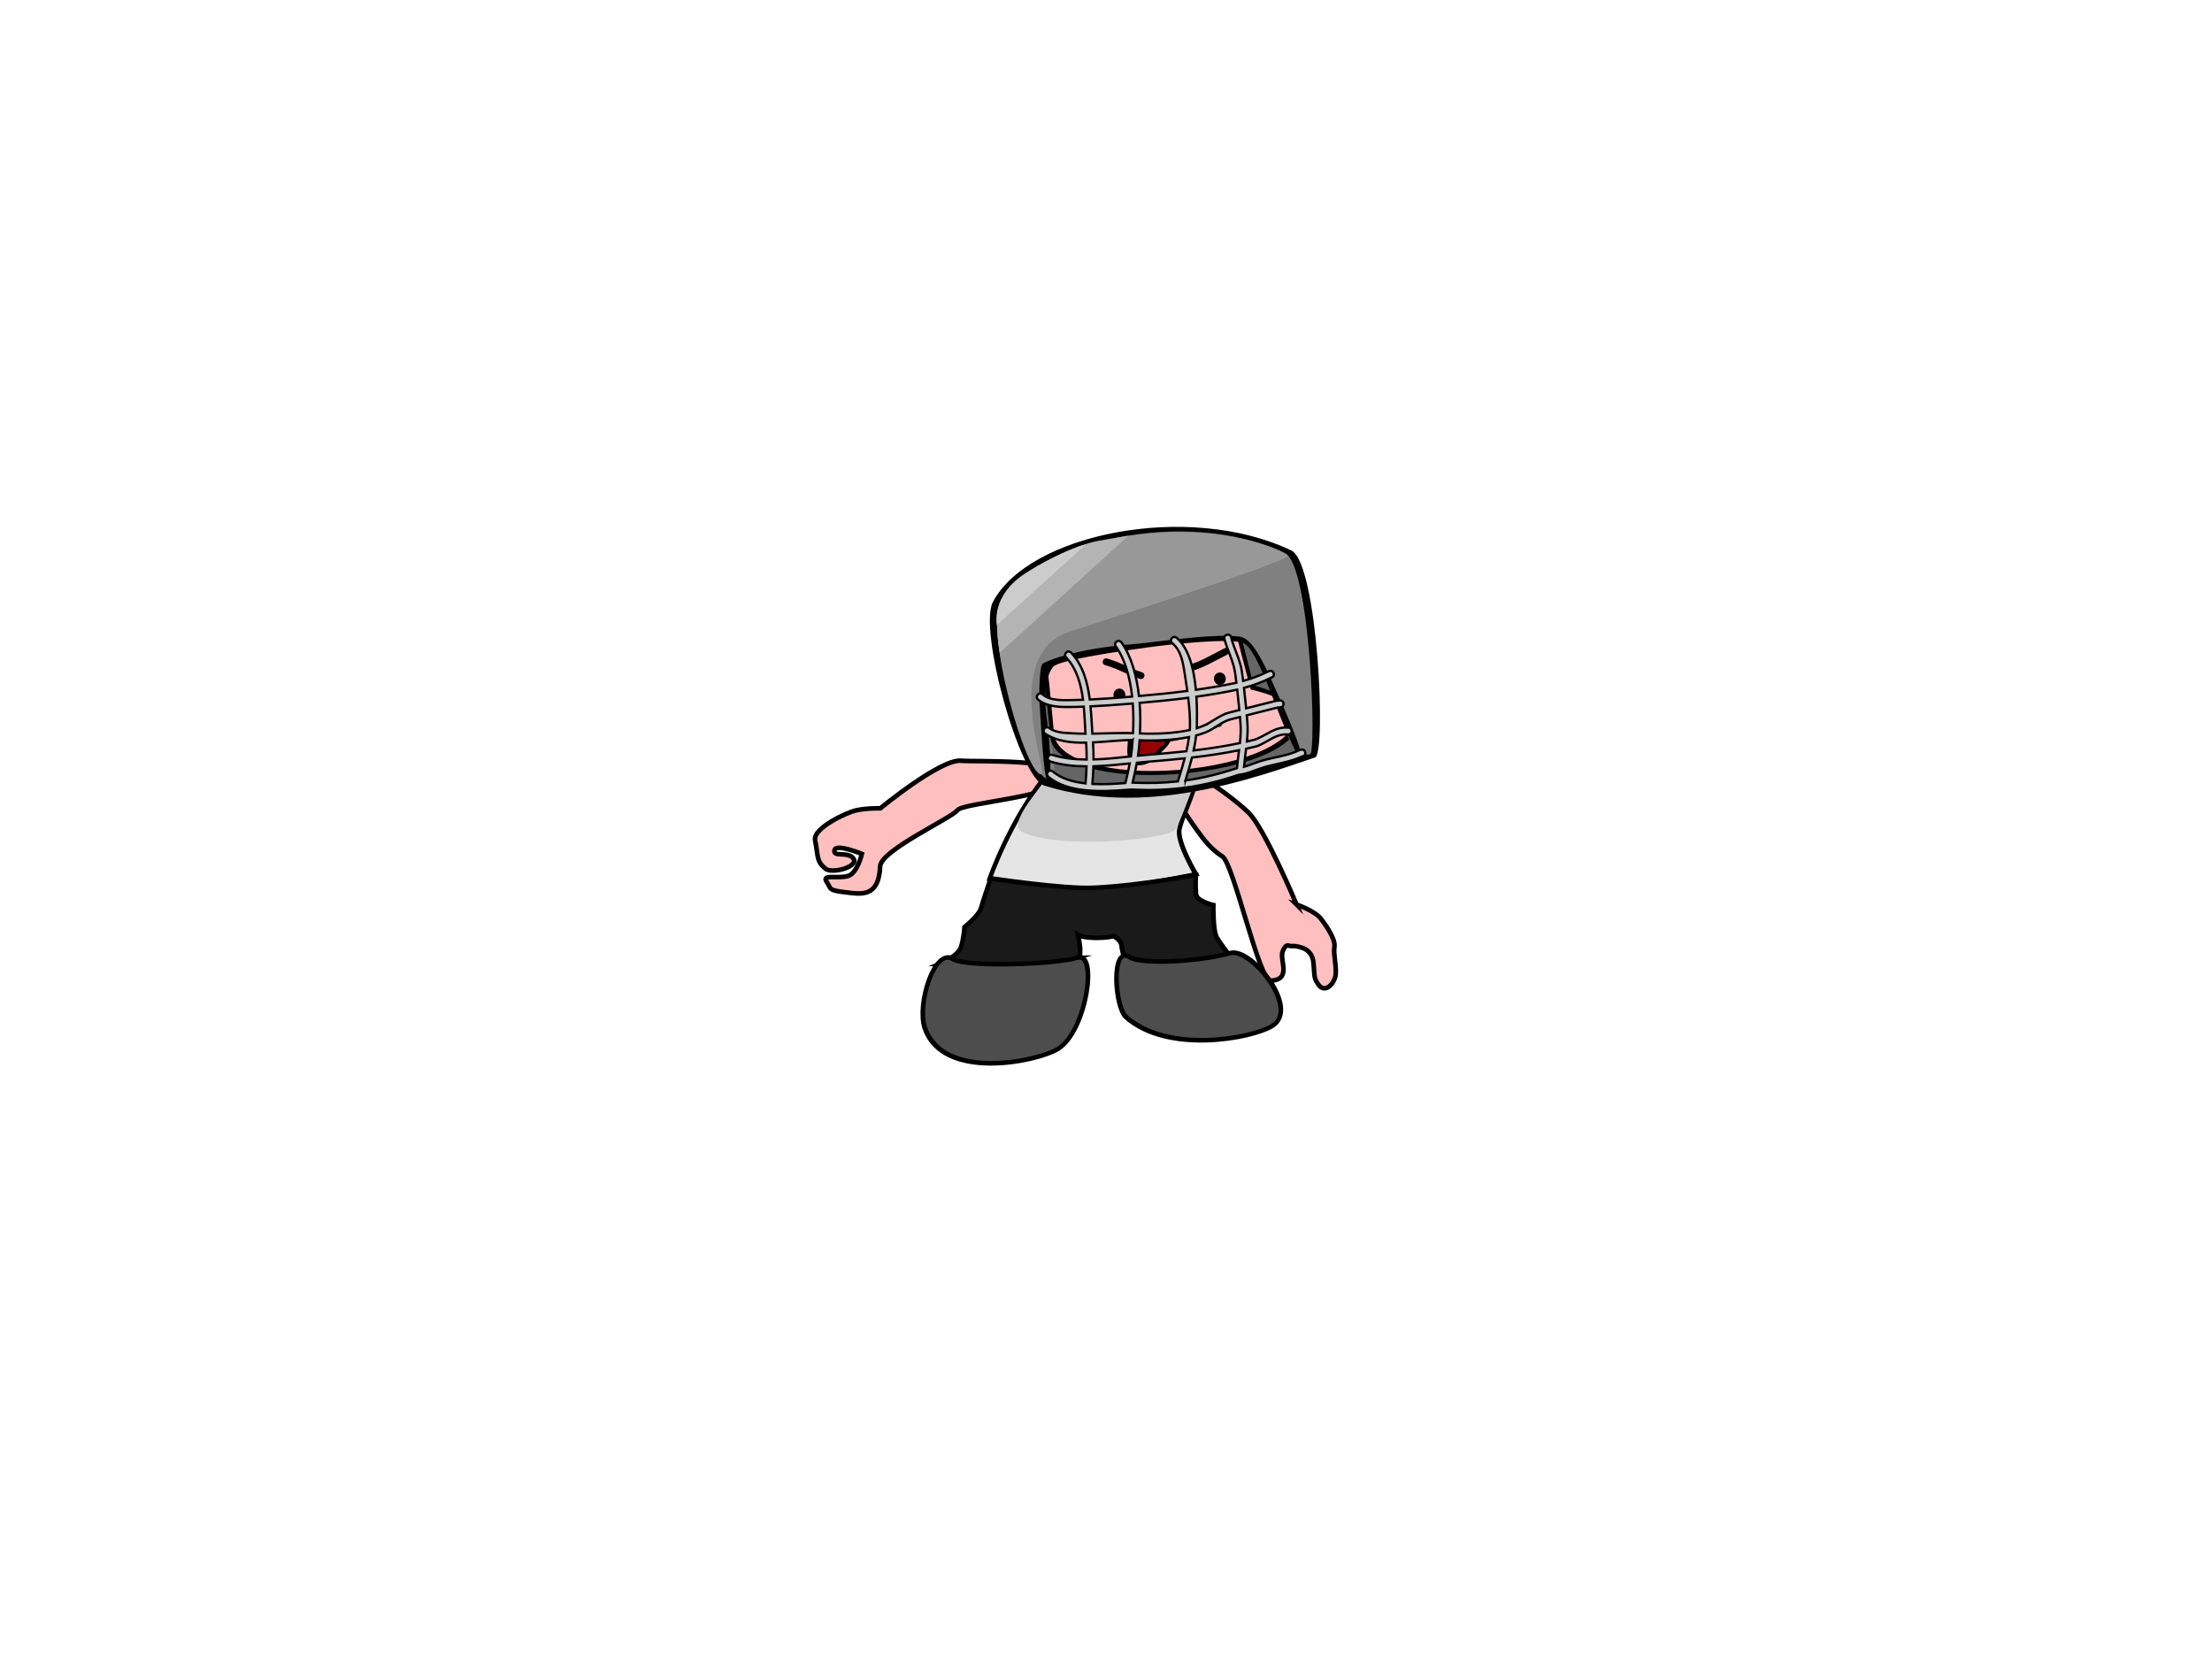 <?xml version="1.0" encoding="UTF-8" standalone="no"?>
<svg
   xmlns:dc="http://purl.org/dc/elements/1.1/"
   xmlns:cc="http://creativecommons.org/ns#"
   xmlns:rdf="http://www.w3.org/1999/02/22-rdf-syntax-ns#"
   xmlns:svg="http://www.w3.org/2000/svg"
   xmlns="http://www.w3.org/2000/svg"
   xmlns:sodipodi="http://sodipodi.sourceforge.net/DTD/sodipodi-0.dtd"
   xmlns:inkscape="http://www.inkscape.org/namespaces/inkscape"
   version="1.1"
   width="480"
   height="360"
   viewBox="0 0 480 360"
   id="svg4136"
   inkscape:version="0.91 r13725"
   sodipodi:docname="Right1.svg">
  <defs
     id="defs4196" />
  <sodipodi:namedview
     pagecolor="#ffffff"
     bordercolor="#666666"
     borderopacity="1"
     objecttolerance="10"
     gridtolerance="10"
     guidetolerance="10"
     inkscape:pageopacity="0"
     inkscape:pageshadow="2"
     inkscape:window-width="1858"
     inkscape:window-height="1057"
     id="namedview4194"
     showgrid="false"
     inkscape:zoom="5.2936913"
     inkscape:cx="217.7905"
     inkscape:cy="174.13337"
     inkscape:window-x="-8"
     inkscape:window-y="-8"
     inkscape:window-maximized="1"
     inkscape:current-layer="svg4136" />
  <path
     d="m 281.358,196.292 c 0,0 3.908,1.315 5.264,3.061 0.487,0.626 3.243,4.231 2.945,6.068 -0.298,1.837 0.664,4.89 0.153,6.649 -0.511,1.76 -2.349,3.449 -3.658,1.546 -1.104,-1.604 -0.748,-1.978 -1.069,-4.878 -0.276,-2.49 -2.321,-3.022 -2.321,-3.022 0,0 -1.305,-0.535 -2.403,-0.42 -0.815,0.037 -1.144,-0.721 -1.923,1.128 -0.792,1.881 2.114,6.159 -2.653,6.386 -2.461,0.117 -8.005,-25.427 -10.445,-26.97 -2.404,-1.52 -3.932,-3.49 -5.537,-5.74 -1.237,-1.734 -6.837,-9.482 -5.925,-12.314 1.322,-4.107 13.627,5.122 17.136,8.538 3.508,3.416 10.438,19.97 10.438,19.97 z"
     data-paper-data="{&quot;index&quot;:null}"
     id="path4142"
     inkscape:connector-curvature="0"
     style="mix-blend-mode:normal;fill:#ffbfbf;fill-rule:nonzero;stroke:#000000;stroke-width:1;stroke-linecap:butt;stroke-linejoin:miter;stroke-miterlimit:10;stroke-dasharray:none;stroke-dashoffset:0" />
  <path
     d="m 190.993,187.984 c -0.28,6.673 -3.959,6.064 -7.15,5.691 -4.326,-0.505 -3.379,-0.732 -4.438,-2.285 -1.258,-1.845 2.429,-0.57 4.702,-1.334 1.955,-0.657 2.919,-4.759 2.919,-4.759 0,0 -5.538,-2.277 -5.924,-0.856 -0.435,1.602 2.494,0.366 3.84,1.578 2.1,1.89 -4.315,3.728 -5.811,2.492 -2.052,-1.695 -1.542,-2.671 -2.253,-6.163 -0.537,-2.637 6.816,-6.003 8.735,-6.471 2.176,-0.531 5.429,-0.483 5.429,-0.483 0,0 13.068,-10.753 17.517,-10.318 2.921,0.285 23.143,-0.594 22.28,3.633 -0.863,4.227 -21.899,5.435 -23.092,7.111 -1.193,1.676 -16.609,8.685 -16.755,12.164 z"
     id="path4144"
     inkscape:connector-curvature="0"
     style="mix-blend-mode:normal;fill:#ffbfbf;fill-rule:nonzero;stroke:#000000;stroke-width:1;stroke-linecap:butt;stroke-linejoin:miter;stroke-miterlimit:10;stroke-dasharray:none;stroke-dashoffset:0" />
  <g
     style="mix-blend-mode:normal;fill-rule:nonzero;stroke-linecap:butt;stroke-linejoin:miter;stroke-miterlimit:10;stroke-dasharray:none;stroke-dashoffset:0"
     id="g4146"
     transform="matrix(1,0,-0.105,1,30.682,-29.052)">
    <path
       d="m 251.8,218.762 c 0,0 -14.442,3.167 -22.389,3.167 -7.947,0 -22.278,-2.167 -22.278,-2.167 0,0 3.03,-12.669 10.008,-22.606 4.9,-6.978 13.55,-4.159 29.937,-4.228 6.461,-0.027 -0.089,13.191 0.112,16.529 0.182,3.017 4.61,9.304 4.61,9.304 z"
       id="path4148"
       inkscape:connector-curvature="0"
       style="fill:#e5e5e5;stroke:#000000;stroke-width:1" />
    <path
       d="m 249.661,197.651 c 0,0 -1.855,7.917 -3.25,11.25 -1.005,2.403 -25.739,4.644 -33.521,0.531 -3.356,-1.773 4.438,-11.074 4.438,-11.448 0,-1.243 16.189,1.083 19.917,1.083 3.728,0 12.417,-1.417 12.417,-1.417 z"
       id="path4150"
       inkscape:connector-curvature="0"
       style="fill:#cccccc;stroke:none;stroke-width:0" />
    <path
       d="m 251.8,218.873 c 0,0 0.082,2.217 0.48,4.257 0.296,1.521 4.004,2.327 4.004,2.327 0,0 0.463,5.456 1.44,6.973 1.063,1.649 3.897,4.704 3.897,4.704 l -22.478,1.428 c 0,0 -1.29,-1.704 -1.878,-4.427 -0.246,-1.138 -1.89,-1.951 -1.89,-1.951 0,0 -1.323,0.431 -4.114,0.37 -2.604,-0.057 -3.672,-0.624 -3.672,-0.624 0,0 0.805,2.407 0.848,3.601 0.038,1.055 0.321,3.099 0.321,3.099 l -30.584,-0.376 c 0,0 3.886,-1.721 4.311,-3.74 0.411,-1.951 0.302,-4.329 0.302,-4.329 0,0 2.838,-2.461 3.123,-4.034 0.269,-1.487 1.444,-6.5 1.444,-6.5 0,0 15.984,2.359 22.444,2.056 10.58,-0.497 22,-2.833 22,-2.833 z"
       id="path4152"
       inkscape:connector-curvature="0"
       style="fill:#1a1a1a;stroke:#000000;stroke-width:1" />
    <path
       d="m 228.022,236.873 c 4.313,-1.404 3.637,16.056 -2.222,19.833 -4.178,2.693 -24.151,7.053 -29.333,-4.611 -2.296,-5.168 0.278,-17.475 4.556,-14.944 3.193,1.889 22.687,1.127 27,-0.278 z"
       id="path4154"
       inkscape:connector-curvature="0"
       style="fill:#4d4d4d;stroke:#000000;stroke-width:1" />
    <path
       d="m 261.022,235.873 c 4.337,-1.328 16.637,12.056 10.778,15.833 -4.178,2.693 -21.951,6.113 -31.889,-1.944 -2.737,-2.22 -4.945,-15.586 -0.667,-13.056 3.193,1.889 16.465,0.793 21.778,-0.833 z"
       id="path4156"
       inkscape:connector-curvature="0"
       style="fill:#4d4d4d;stroke:#000000;stroke-width:1" />
  </g>
  <g
     style="mix-blend-mode:normal;fill-rule:nonzero;stroke-linecap:butt;stroke-linejoin:miter;stroke-miterlimit:10;stroke-dasharray:none;stroke-dashoffset:0"
     id="g4158"
     transform="matrix(0.997,-0.081,0.081,0.997,0.764,-7.138)">
    <path
       d="m 210.7,195.278 c -5.286,-2.119 -11.535,-34.88 -7.936,-40.595 8.899,-14.131 44.062,-18.352 65.441,-5.924 5.503,3.199 4.025,44.521 1.515,45.158 -14.343,3.635 -37.573,9.959 -59.021,1.362 z"
       id="path4160"
       inkscape:connector-curvature="0"
       style="fill:#000000;stroke:none;stroke-width:0" />
    <path
       d="m 268.929,187.595 c 0.143,6.526 -15.421,9.714 -32.857,9.714 -17.436,0 -25.714,-1.332 -26.286,-8 -1.118,-13.049 -0.15,-39.911 26,-39.714 25.293,0.19 32.856,24.906 33.143,38 z"
       id="path4162"
       inkscape:connector-curvature="0"
       style="fill:#656565;stroke:none;stroke-width:0" />
    <path
       d="m 267.378,184.323 c 0,6.984 -12.499,10.758 -27.564,10.758 -15.065,0 -26.993,-4.202 -26.993,-10.329 0,-6.127 -0.631,-18.689 -0.631,-18.689 l 43.523,-0.429 1.962,11.633 c 0,0 9.703,3.358 9.703,7.057 z"
       id="path4164"
       inkscape:connector-curvature="0"
       style="fill:#000000;stroke:none;stroke-width:0" />
    <path
       d="m 266.333,184.148 c 0,5.977 -11.79,10.076 -26.333,10.076 -14.543,0 -26.333,-4.099 -26.333,-10.076 0,-5.977 -0.333,-17.953 -0.333,-17.953 l 41.463,-0.418 2.17,12.323 c 0,0 9.367,2.858 9.367,6.048 z"
       id="path4166"
       inkscape:connector-curvature="0"
       style="fill:#ffbfbf;stroke:none;stroke-width:0" />
    <path
       d="m 213.5,169 c -4.904,5.858 2.677,24.833 -1.833,24.833 -4.51,0 -10.95,-32.688 -7.5,-38.167 8.53,-13.545 42.129,-18.336 62.622,-6.424 5.275,3.066 3.358,43.808 1.878,43.924 -8.472,0.667 -3.073,-25.171 -15.432,-26.269 -14.36,-1.19 -37.168,-0.965 -39.735,2.102 z"
       id="path4168"
       inkscape:connector-curvature="0"
       style="fill:#808080;stroke:none;stroke-width:0" />
    <path
       d="m 229.786,176.952 c 0,0.75 -0.576,1.357 -1.286,1.357 -0.71,0 -1.286,-0.608 -1.286,-1.357 0,-0.75 0.576,-1.357 1.286,-1.357 0.71,0 1.286,0.608 1.286,1.357 z"
       id="path4170"
       inkscape:connector-curvature="0"
       style="fill:#000000;stroke:none;stroke-width:0" />
    <path
       d="m 251.786,175.238 c 0,0.75 -0.576,1.357 -1.286,1.357 -0.71,0 -1.286,-0.608 -1.286,-1.357 0,-0.75 0.576,-1.357 1.286,-1.357 0.71,0 1.286,0.608 1.286,1.357 z"
       id="path4172"
       inkscape:connector-curvature="0"
       style="fill:#000000;stroke:none;stroke-width:0" />
    <path
       d="m 252.885,169.117 c 0.335,0.671 -0.335,1.006 -0.335,1.006 l -0.343,0.168 c -2.624,1.05 -5.368,2.423 -8.155,2.901 0,0 -0.74,0.123 -0.863,-0.616 -0.123,-0.74 0.617,-0.863 0.617,-0.863 2.668,-0.43 5.336,-1.81 7.845,-2.814 l 0.229,-0.117 c 0,0 0.671,-0.335 1.006,0.335 z"
       id="path4174"
       inkscape:connector-curvature="0"
       style="fill:#000000;stroke:none;stroke-width:0.5" />
    <path
       d="m 225.518,169.317 c 0.279,-0.696 0.975,-0.418 0.975,-0.418 l 0.714,0.286 c 2.305,0.923 4.316,2.392 6.571,3.286 0,0 0.696,0.279 0.418,0.975 -0.279,0.696 -0.975,0.418 -0.975,0.418 -2.266,-0.914 -4.256,-2.361 -6.571,-3.286 l -0.714,-0.286 c 0,0 -0.696,-0.279 -0.418,-0.975 z"
       id="path4176"
       inkscape:connector-curvature="0"
       style="fill:#000000;stroke:none;stroke-width:0.5" />
    <path
       d="m 212.357,180.595 c 0.163,2.934 0.471,13.429 -0.929,13.429 -0.828,0 -0.357,-13.618 -0.357,-16.143 0,-2.525 0.67,-8.538 1.357,-9 0.314,-0.211 6.032,-2.675 20.096,-2.657 5.267,0.007 16.581,-0.957 22.833,0.209 2.101,0.392 3.793,3.169 5.95,9.129 2.075,5.731 5.786,16.171 5.244,17.166 -0.271,0.497 -0.009,1.928 -1.51,-1.865 -2.815,-7.114 -5.663,-20.886 -8.691,-22.843 -2.317,-1.498 -16.087,-1.093 -20.991,-0.82 -8.112,0.452 -19.511,1.266 -20.71,2.543 -2.719,2.897 -2.354,9.723 -2.292,10.852 z"
       id="path4178"
       inkscape:connector-curvature="0"
       style="fill:#000000;stroke:none;stroke-width:0" />
    <g
       id="g4180"
       style="stroke:none;stroke-width:0.5">
      <path
         d="m 235.559,191.315 c -1.761,0.953 -4.833,2.375 -6.118,-0.323 -0.638,-1.34 0.159,-3.458 0.158,-4.83 -0.063,-0.031 -0.126,-0.061 -0.189,-0.093 0,0 -0.447,-0.224 -0.224,-0.671 0.224,-0.447 0.671,-0.224 0.671,-0.224 3.543,1.772 8.434,2.354 12.231,1.114 1.58,0.017 5.436,-0.828 6.82,-1.579 l 0.688,-0.053 c 0,0 0.5,0 0.5,0.5 0,0.5 -0.5,0.5 -0.5,0.5 l -0.241,-0.053 c -1.655,0.784 -5.266,1.654 -7.107,1.671 -1.112,0.381 -2.329,0.597 -3.584,0.668 -0.784,1.42 -2.321,1.939 -3.106,3.37 z m -2.325,0.32 c 0.645,-0.123 1.044,-0.771 1.618,-1.028 0.508,-1.226 1.92,-1.665 2.647,-2.637 -2.383,-0.027 -4.833,-0.534 -6.923,-1.377 -0.149,2.227 -0.839,5.711 2.658,5.042 z"
         id="path4182"
         inkscape:connector-curvature="0"
         style="fill:#000000" />
      <path
         d="m 230.536,186.563 c 2.09,0.843 4.627,1.364 7.01,1.392 -0.726,0.972 -2.16,1.469 -2.668,2.695 -0.574,0.256 -1.014,0.91 -1.659,1.033 -3.497,0.669 -2.833,-2.893 -2.684,-5.12 z"
         data-paper-data="{&quot;noHover&quot;:false,&quot;origItem&quot;:[&quot;Path&quot;,{&quot;applyMatrix&quot;:true,&quot;segments&quot;:[[[233.23399,191.63532],[-3.49669,0.66924],[0.64476,-0.1234]],[[234.85229,190.60778],[-0.57409,0.25647],[0.50798,-1.22645]],[[237.49886,187.97098],[-0.7263,0.97169],[-2.38275,-0.0272]],[[230.57613,186.59363],[2.09001,0.84336],[-0.14932,2.22666]]],&quot;closed&quot;:true}]}"
         id="path4184"
         inkscape:connector-curvature="0"
         style="fill:#980000" />
    </g>
    <path
       d="m 265.107,187.738 c 0,0.75 -0.75,0.75 -0.75,0.75 l -0.266,-0.01 c -2.414,-0.41 -4.429,1.339 -6.712,1.992 -0.814,0.134 -1.626,0.257 -2.437,0.367 -0.247,1.197 -0.508,2.39 -0.702,3.596 l -0.054,0.27 c 1.303,-0.239 2.598,-0.711 3.876,-0.984 2.785,-0.596 5.802,-0.595 8.446,-1.676 l 0.421,-0.054 c 0,0 0.75,0 0.75,0.75 0,0.75 -0.75,0.75 -0.75,0.75 l 0.136,-0.054 c -2.759,1.084 -5.809,1.132 -8.697,1.752 -1.805,0.387 -3.639,1.153 -5.49,1.153 -8.039,2.054 -15.281,2.399 -23.498,1.29 -0.141,5e-5 -0.284,5e-5 -0.429,-6e-5 -0.077,0.015 -0.163,0.016 -0.259,-3.3e-4 -5.519,-0.01 -13.024,-0.234 -17.007,-4.218 0,0 -0.53,-0.53 0,-1.061 0.53,-0.53 1.061,0 1.061,0 1.708,1.708 4.19,2.644 6.872,3.158 l 9.1e-4,-0.037 c 0.211,-1.246 0.385,-2.441 0.519,-3.629 -2.701,-0.233 -5.335,-0.723 -7.772,-1.694 0,0 -0.696,-0.279 -0.418,-0.975 0.279,-0.696 0.975,-0.418 0.975,-0.418 2.298,0.923 4.795,1.391 7.361,1.614 0.101,-1.192 0.161,-2.396 0.177,-3.655 -3.266,-0.208 -6.381,-0.827 -8.714,-2.678 0,0 -0.586,-0.469 -0.117,-1.054 0.469,-0.586 1.054,-0.117 1.054,-0.117 1.456,1.177 2.968,1.301 4.779,1.557 1.007,0.143 2.012,0.25 3.016,0.336 0.036,-1.86 0.131,-3.864 0.106,-5.874 -0.71,-0.032 -1.42,-0.07 -2.131,-0.113 -2.558,-0.158 -5.68,-0.333 -7.627,-2.218 0,0 -0.53,-0.53 0,-1.061 0.53,-0.53 1.061,0 1.061,0 1.552,1.626 4.582,1.65 6.659,1.782 0.665,0.042 1.33,0.078 1.994,0.109 -0.166,-3.476 -0.827,-6.868 -2.912,-9.464 0,0 -0.469,-0.586 0.117,-1.054 0.586,-0.469 1.054,0.117 1.054,0.117 2.324,2.916 3.032,6.651 3.208,10.461 2.586,0.092 5.171,0.115 7.778,0.115 0.478,0 0.955,-4.7e-4 1.431,-0.002 -0.119,-4.046 -0.839,-8.159 -2.645,-11.148 0,0 -0.386,-0.643 0.257,-1.029 0.643,-0.386 1.029,0.257 1.029,0.257 1.931,3.239 2.718,7.615 2.85,11.914 3.538,-0.019 7.043,-0.08 10.543,-0.246 -0.059,-1.033 -0.134,-2.063 -0.212,-3.086 -0.2,-2.604 -0.238,-5.57 -2.211,-7.523 0,0 -0.53,-0.53 0,-1.061 0.53,-0.53 1.061,0 1.061,0 2.473,2.493 3.18,7.099 3.233,11.571 2.895,-0.17 5.79,-0.419 8.7,-0.782 0.061,-0.01 0.123,-0.021 0.184,-0.031 -0.031,-0.725 -0.068,-1.45 -0.109,-2.174 -0.147,-2.564 -1.277,-5 -1.706,-7.501 0,0 -0.123,-0.74 0.617,-0.863 0.74,-0.123 0.863,0.616 0.863,0.616 0.412,2.558 1.565,5.02 1.723,7.642 0.04,0.669 0.075,1.339 0.106,2.009 1.81,-0.355 3.529,-0.803 5.296,-1.51 l 0.47,-0.158 c 0,0 0.712,-0.237 0.949,0.474 0.237,0.712 -0.474,0.949 -0.474,0.949 l -0.387,0.128 c -1.927,0.771 -3.807,1.252 -5.792,1.632 0.053,1.484 0.085,2.97 0.103,4.456 2.191,-0.365 4.374,-0.729 6.573,-1.095 l 0.838,-0.01 c 0,0 0.75,0 0.75,0.75 0,0.75 -0.75,0.75 -0.75,0.75 l -0.591,-0.01 c -2.277,0.38 -4.536,0.756 -6.806,1.134 0.003,0.518 0.004,1.036 0.004,1.554 -0.003,1.401 -0.186,2.768 -0.433,4.123 0.601,-0.087 1.202,-0.182 1.804,-0.283 2.574,-0.735 4.505,-2.464 7.288,-2.008 l 0.02,-0.01 c 0,0 0.75,0 0.75,0.75 z m -31.679,4.179 c -0.769,0 -1.551,0.01 -2.343,0.025 -0.37,1.4 -0.802,2.793 -1.276,4.234 3.421,0.436 6.642,0.612 9.822,0.522 0.014,-0.059 0.029,-0.095 0.029,-0.095 l 0.286,-0.714 c 0.548,-1.37 1.075,-2.708 1.547,-4.054 -2.673,0.068 -5.357,0.082 -8.065,0.082 z m 0,-1.5 c 2.876,0 5.726,-0.011 8.566,-0.087 0.311,-0.99 0.585,-1.991 0.811,-3.021 -3.526,0.412 -7.54,0.236 -10.736,-0.167 -0.159,1.13 -0.366,2.22 -0.612,3.295 0.666,-0.012 1.324,-0.02 1.971,-0.02 z m 18.766,-6.224 c -2.081,0.341 -3.741,1.802 -5.757,2.405 -0.644,0.192 -1.333,0.351 -2.053,0.481 -0.22,1.093 -0.494,2.156 -0.809,3.203 3.38,-0.122 6.749,-0.351 10.13,-0.781 0.271,-1.425 0.476,-2.861 0.473,-4.332 0,-0.435 -0.001,-0.87 -0.003,-1.305 -0.659,0.11 -1.318,0.22 -1.981,0.33 z m -10.856,12.253 -0.073,0.182 c 3.719,-0.214 7.419,-0.796 11.357,-1.759 l 0.137,-0.682 c 0.181,-1.054 0.411,-2.101 0.633,-3.151 -3.438,0.411 -6.862,0.633 -10.3,0.751 -0.525,1.552 -1.126,3.086 -1.754,4.659 z m 4.651,-11.28 c 2.082,-0.664 3.779,-2.084 5.957,-2.452 0.74,-0.123 1.478,-0.246 2.215,-0.369 -0.017,-1.481 -0.049,-2.96 -0.1,-4.439 -0.009,0.001 -0.017,0.003 -0.026,0.004 -2.984,0.373 -5.953,0.628 -8.922,0.8 -0.045,2.487 -0.259,4.851 -0.442,6.691 -0.006,0.039 -0.011,0.079 -0.017,0.118 0.467,-0.101 0.913,-0.218 1.335,-0.353 z m -16.205,-6.106 c -2.592,0 -5.162,-0.025 -7.734,-0.115 0.029,2.02 -0.051,4.034 -0.079,5.93 2.932,0.2 5.858,0.28 8.787,0.595 0.273,-1.923 0.46,-4.133 0.473,-6.411 -0.482,0.001 -0.965,0.002 -1.448,0.002 z m -8.689,16.659 0.002,0.031 c 2.444,0.331 4.962,0.376 7.146,0.382 0.474,-1.423 0.907,-2.79 1.28,-4.158 -2.596,0.056 -5.268,0.115 -7.899,-0.027 -0.139,1.236 -0.317,2.479 -0.529,3.772 z m 9.482,-8.753 c -2.607,-0.231 -5.636,-0.088 -8.62,-0.181 -0.018,1.267 -0.082,2.483 -0.186,3.688 2.713,0.143 5.475,0.062 8.137,-0.002 0.272,-1.142 0.498,-2.3 0.669,-3.506 z m 12.605,-1.746 c 0.213,-2.123 0.223,-4.273 0.139,-6.415 -3.517,0.167 -7.04,0.229 -10.595,0.249 -0.008,2.333 -0.194,4.6 -0.479,6.603 3.164,0.41 7.354,0.616 10.847,0.136 0.031,-0.189 0.06,-0.38 0.088,-0.572 z"
       id="path4186"
       inkscape:connector-curvature="0"
       style="fill:#cccccc;stroke:#000000;stroke-width:0.5" />
    <path
       d="m 204.667,154.675 c 4.905,-6.626 15.67,-11.159 29.658,-11.942 20.1,-1.125 33,6.268 33,7.116 0,1.341 -45.528,11.832 -48.5,12.556 -15.325,3.73 -7.251,29.813 -8.5,30.302 -3.143,1.23 -10.128,-31.995 -5.659,-38.032 z"
       id="path4188"
       inkscape:connector-curvature="0"
       style="fill:#989898;stroke:none;stroke-width:0" />
    <path
       d="m 226.706,143.279 c 2.829,-0.289 6.538,-0.573 6.538,-0.573 l -29.876,23.041 c 0,0 -0.352,-3.177 -0.013,-7.486 0.418,-5.302 6.988,-8.919 6.988,-8.919 0,0 8.777,-5.289 16.362,-6.063 z"
       id="path4190"
       inkscape:connector-curvature="0"
       style="fill:#b4b4b4;stroke:none;stroke-width:0" />
    <path
       d="m 223.911,143.818 -20.667,15.889 c 0,0 -0.959,-6.447 7.222,-10.778 7.808,-4.133 13.444,-5.111 13.444,-5.111 z"
       id="path4192"
       inkscape:connector-curvature="0"
       style="fill:#cccccc;stroke:none;stroke-width:0" />
  </g>
</svg>
